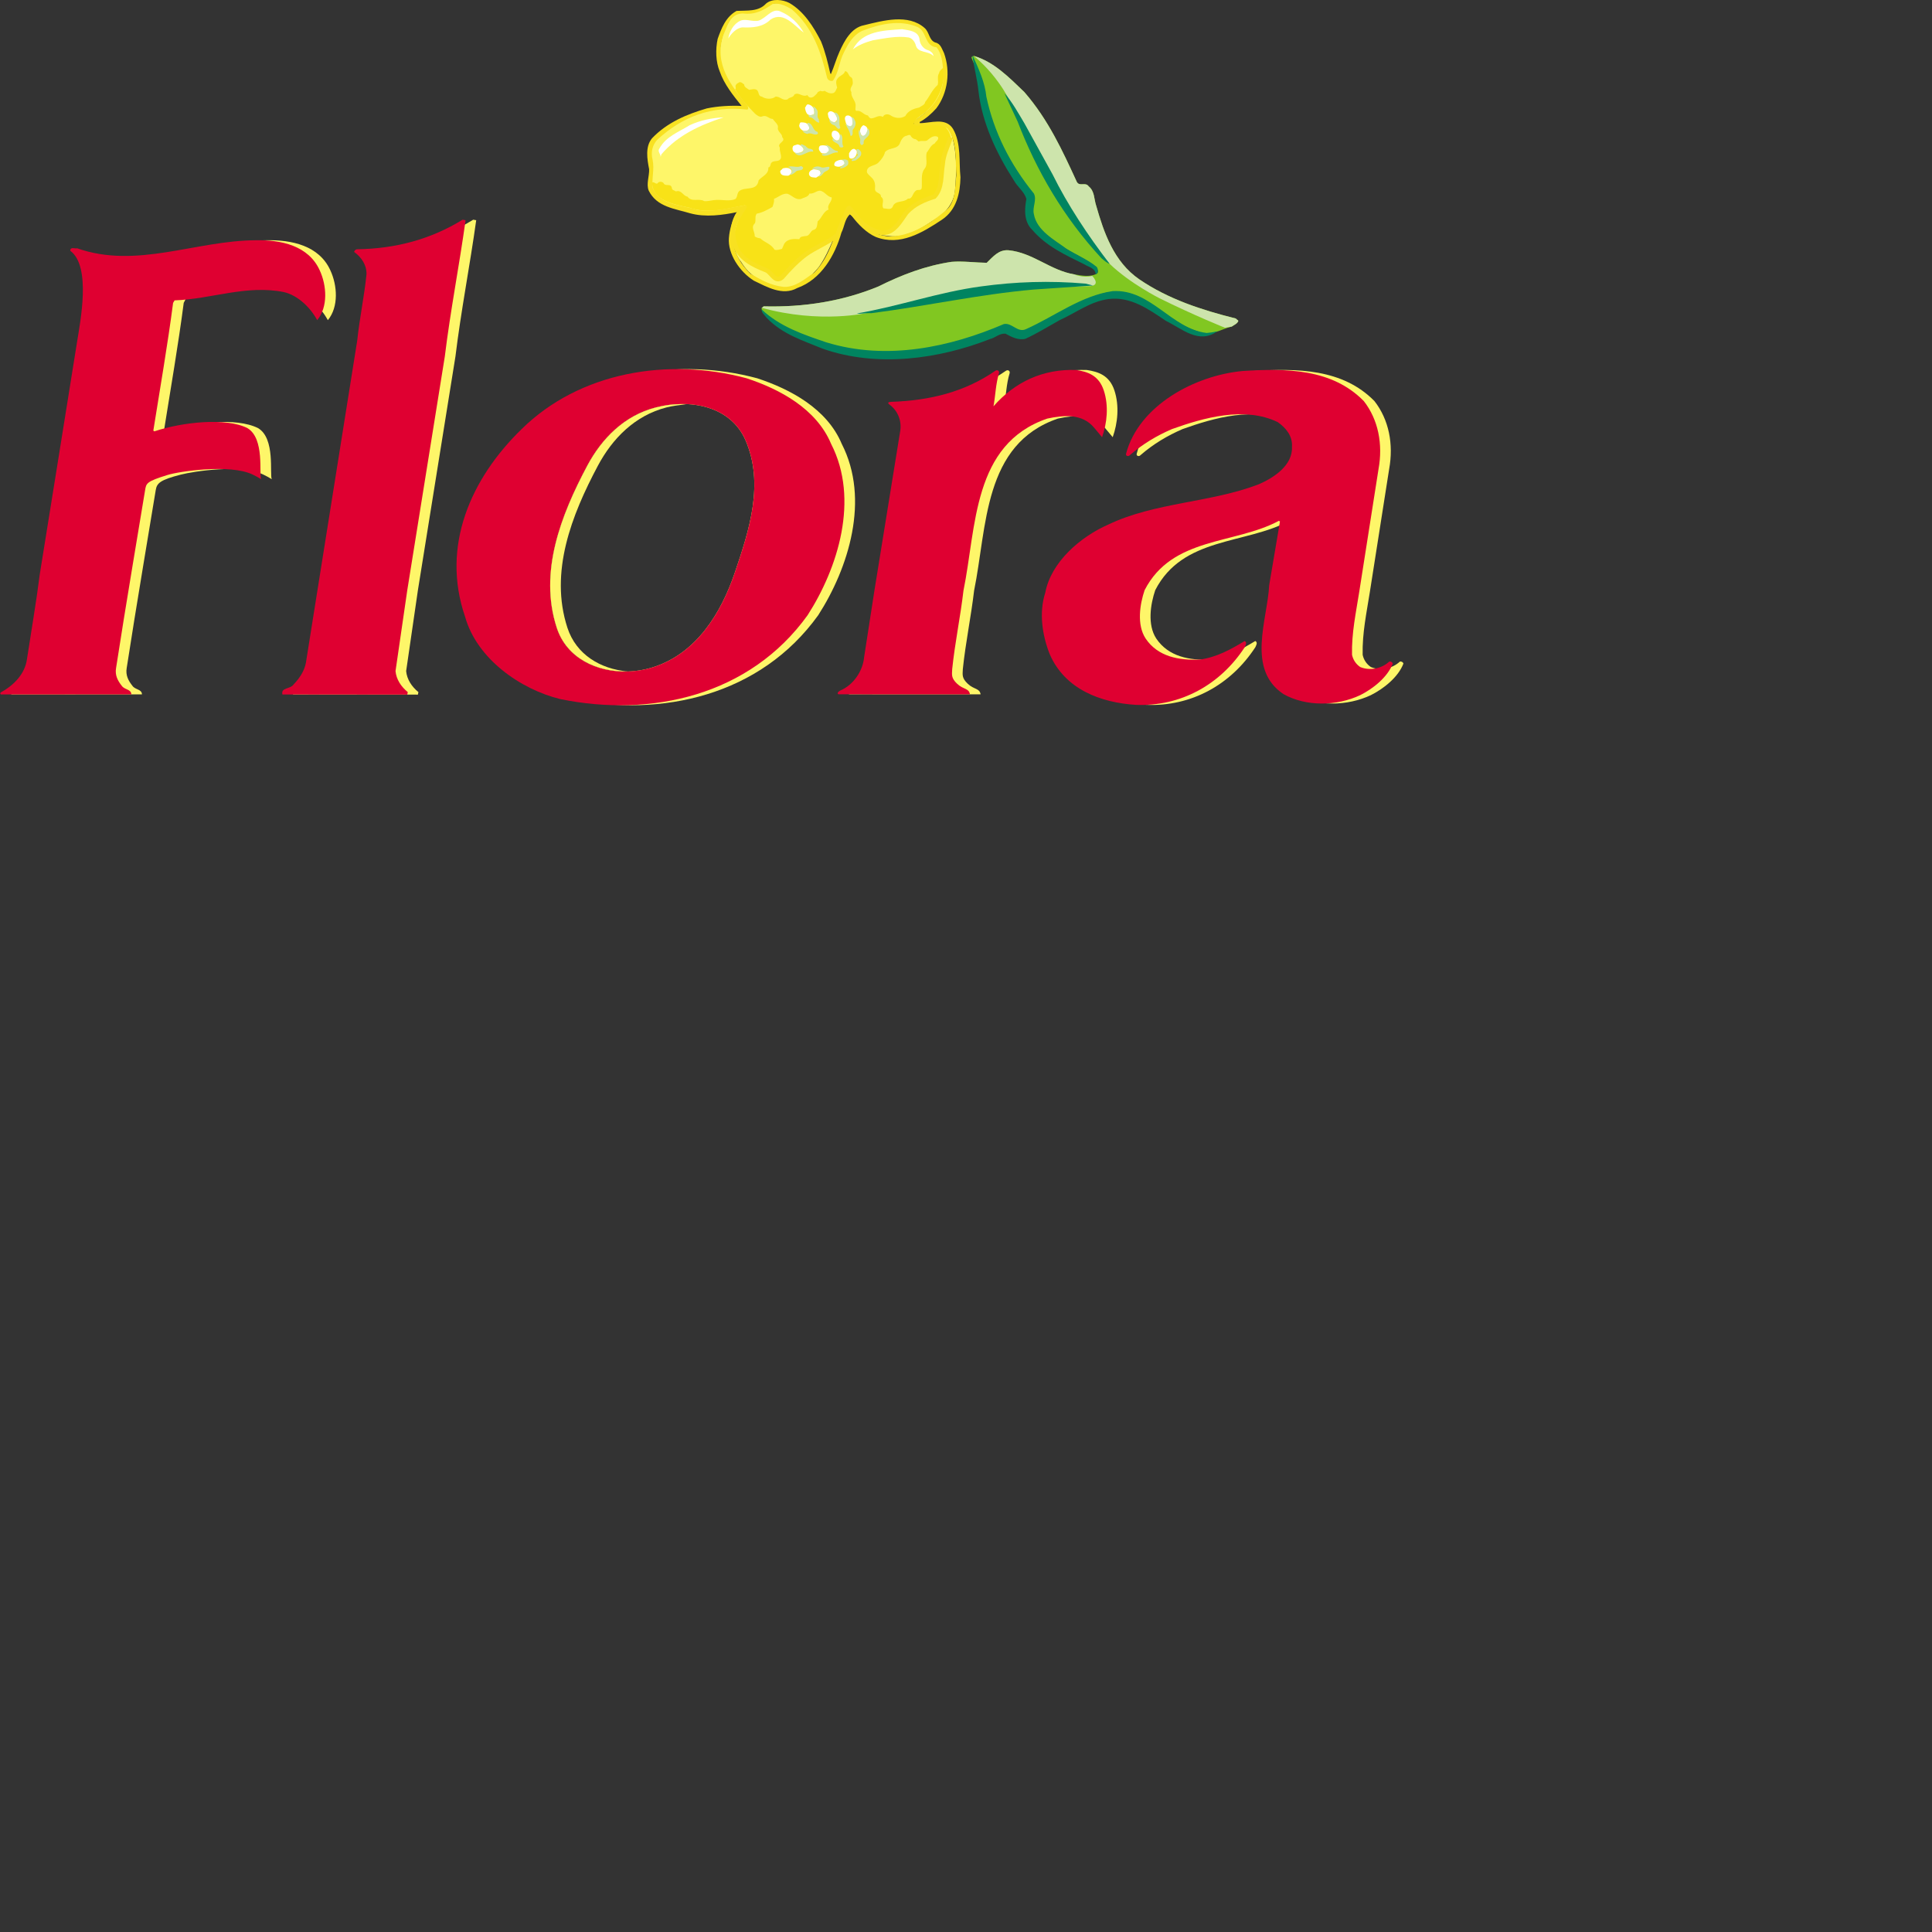 <?xml version="1.0" ?>
<svg xmlns="http://www.w3.org/2000/svg" viewBox="0 0 515 515">
	<rect x="0" y="0" width="515" height="515" fill="#333333" stroke="none"/>
	<g id="layer1" transform="translate(-485.329,-313.03)">
		<g id="g2579" clip-path="none" transform="matrix(4.421,0,0,-4.426,-1317.503,2503.053)">
			<path id="path2581" d="M 457.111,492.127 C 457.375,491.447 457.553,490.847 457.776,490.142 C 457.91,490.163 457.906,490.166 457.964,490.257 C 458.503,491.249 458.724,492.604 459.935,493.084 C 460.939,493.387 462.29,493.809 463.277,493.15 C 463.507,492.912 463.744,492.682 463.824,492.384 C 463.976,492.19 464.12,492.149 464.286,491.981 C 464.951,491.4 464.702,490.567 464.71,489.858 C 464.684,488.682 463.546,488.002 462.66,487.306 C 462.815,487.192 463.045,487.262 463.246,487.253 C 463.835,487.267 464.76,487.613 465.113,486.849 C 465.493,485.762 465.478,484.545 465.371,483.347 C 465.311,482.6 464.8,481.941 464.115,481.571 C 463.592,481.233 463.094,480.867 462.499,480.72 C 462.062,480.512 461.516,480.563 461.024,480.639 C 460.731,480.665 460.527,480.875 460.25,480.954 C 459.746,481.351 459.27,481.787 458.973,482.308 C 458.852,482.301 458.75,482.118 458.691,482 C 458.188,480.913 457.868,479.737 457.168,478.738 C 456.558,477.967 455.575,477.221 454.546,477.547 C 453.728,477.798 452.985,478.189 452.487,479.014 C 451.827,479.806 451.933,480.991 452.411,481.813 C 452.513,482.008 452.615,482.191 452.717,482.387 C 452.087,482.349 451.365,481.956 450.699,482.026 C 449.448,482.149 448.179,482.211 447.254,483.054 C 446.787,483.677 447.32,484.546 447.057,485.253 C 446.786,486.362 447.946,486.998 448.676,487.473 C 449.924,488.18 450.907,488.403 452.744,488.326 C 452.744,488.326 451.137,490.131 451.188,491.549 C 451.195,492.311 451.433,493.143 451.915,493.764 C 452.424,494.37 453.157,493.846 453.74,494.254 C 454.028,494.429 454.294,494.634 454.641,494.618 C 455.851,494.604 456.662,493.164 457.111,492.127" style="fill:#fef669;fill-rule:nonzero;stroke:none"/>
			<path id="path2583" d="M 456.247,492.848 C 455.715,493.219 455.049,494.159 454.249,493.633 C 453.788,493.172 453.171,493.133 452.557,493.16 C 452.195,493.136 451.871,492.776 451.698,492.489 C 451.769,492.901 452.005,493.372 452.441,493.566 C 452.836,493.723 453.342,493.379 453.716,493.656 C 454.099,493.867 454.415,494.347 454.885,494.099 C 455.45,493.86 455.925,493.411 456.247,492.848" style="fill:#ffffff;fill-rule:nonzero;stroke:none"/>
			<path id="path2585" d="M 463.225,492.483 C 463.239,492.201 463.401,491.927 463.676,491.807 C 463.861,491.759 464.056,491.63 464.074,491.429 C 463.769,491.777 463.104,491.579 462.995,492.119 C 462.936,492.309 462.772,492.516 462.573,492.552 C 461.869,492.664 461.126,492.496 460.412,492.381 C 459.992,492.266 459.544,492.099 459.211,491.833 C 459.796,492.957 461.053,492.968 462.181,493.051 C 462.579,492.98 463.126,492.955 463.225,492.483" style="fill:#ffffff;fill-rule:nonzero;stroke:none"/>
			<path id="path2587" d="M 456.988,488.482 C 457.113,488.276 457.116,488.048 457.052,487.81 C 456.914,487.723 456.74,487.717 456.589,487.63 C 456.544,487.526 456.692,487.532 456.717,487.504 C 456.844,487.352 456.915,487.148 456.84,486.951 C 456.774,486.673 456.459,486.807 456.268,486.735 C 456.084,486.797 455.887,486.873 455.788,487.064 C 455.74,487.187 455.759,487.306 455.792,487.439 C 455.908,487.661 456.124,487.705 456.352,487.708 C 456.409,487.786 456.397,487.826 456.32,487.883 C 456.205,488.009 456.12,488.2 456.195,488.384 C 456.281,488.514 456.318,488.739 456.531,488.73 C 456.719,488.735 456.889,488.647 456.988,488.482" style="fill:#ffffff;fill-rule:nonzero;stroke:none"/>
			<path id="path2589" d="M 458.486,487.88 C 458.557,487.984 458.671,488.126 458.805,488.133 C 459.115,488.2 459.328,487.869 459.451,487.636 C 459.46,487.529 459.416,487.451 459.479,487.354 C 459.586,487.35 459.63,487.441 459.7,487.518 C 459.863,487.578 460.048,487.516 460.177,487.417 C 460.38,487.18 460.261,486.892 460.209,486.626 C 460.163,486.495 460.013,486.434 459.916,486.359 C 459.713,486.314 459.6,486.48 459.485,486.592 C 459.37,486.704 459.473,486.927 459.357,487.012 C 459.084,486.904 458.81,487.05 458.57,487.074 C 458.68,486.828 458.798,486.489 458.614,486.256 C 458.555,486.125 458.396,486.172 458.301,486.123 C 458.142,486.17 457.972,486.245 457.87,486.37 C 457.839,486.572 457.684,486.699 457.8,486.894 C 457.845,487.013 457.958,487.128 457.976,487.234 C 457.767,487.351 457.519,487.495 457.464,487.765 C 457.445,487.927 457.44,488.127 457.526,488.244 C 457.61,488.32 457.704,488.343 457.8,488.392 C 458.134,488.391 458.295,488.089 458.486,487.88" style="fill:#ffffff;fill-rule:nonzero;stroke:none"/>
			<path id="path2591" d="M 451.419,487.741 C 450.048,487.294 448.67,486.687 447.668,485.515 L 447.621,485.356 C 447.63,485.543 447.409,485.687 447.55,485.868 C 447.944,486.599 448.745,486.871 449.378,487.271 C 450.006,487.563 450.708,487.706 451.419,487.741" style="fill:#ffffff;fill-rule:nonzero;stroke:none"/>
			<path id="path2593" d="M 456.527,485.948 C 456.534,485.801 456.593,485.624 456.454,485.51 C 456.217,485.293 455.872,485.349 455.622,485.44 L 455.367,485.719 C 455.373,485.853 455.245,485.979 455.344,486.108 C 455.484,486.236 455.634,486.296 455.809,486.328 C 456.116,486.328 456.378,486.196 456.527,485.948" style="fill:#ffffff;fill-rule:nonzero;stroke:none"/>
			<path id="path2595" d="M 457.924,486.073 C 458.039,485.948 458.098,485.784 458.038,485.627 C 457.92,485.378 457.638,485.364 457.398,485.388 C 457.228,485.462 457.016,485.512 456.931,485.703 C 456.887,485.905 456.975,486.089 457.153,486.188 C 457.411,486.27 457.733,486.282 457.924,486.073" style="fill:#ffffff;fill-rule:nonzero;stroke:none"/>
			<path id="path2597" d="M 459.716,485.779 C 459.742,485.457 459.542,485.185 459.27,485.063 C 458.887,485.188 458.929,484.624 458.58,484.586 C 458.404,484.54 458.174,484.497 458.018,484.598 C 457.888,484.671 457.856,484.846 457.861,484.966 C 457.858,485.207 458.076,485.291 458.242,485.417 C 458.393,485.491 458.64,485.346 458.727,485.502 C 458.779,485.754 458.869,485.977 459.14,486.046 C 459.368,486.075 459.619,485.997 459.716,485.779" style="fill:#ffffff;fill-rule:nonzero;stroke:none"/>
			<path id="path2599" d="M 455.607,484.799 C 455.773,484.618 455.763,484.404 455.674,484.208 C 455.491,484.002 455.157,484.017 454.944,484.04 C 454.79,484.167 454.502,484.327 454.58,484.564 C 454.671,484.814 454.847,484.846 455.064,484.93 C 455.265,484.935 455.451,484.9 455.607,484.799" style="fill:#ffffff;fill-rule:nonzero;stroke:none"/>
			<path id="path2601" d="M 457.404,484.625 C 457.476,484.435 457.481,484.234 457.393,484.064 C 457.174,483.953 456.94,483.803 456.678,483.922 C 456.532,483.955 456.472,484.119 456.397,484.216 C 456.354,484.472 456.538,484.677 456.73,484.802 C 456.972,484.832 457.225,484.794 457.404,484.625" style="fill:#ffffff;fill-rule:nonzero;stroke:none"/>
			<path id="path2603" d="M 469.551,489.264 C 470.996,487.603 471.854,485.724 472.713,483.858 C 472.88,483.548 473.237,483.87 473.432,483.584 C 473.797,483.29 473.746,482.821 473.882,482.421 C 474.347,480.798 474.949,479.037 476.48,477.987 C 478.225,476.796 480.235,476.14 482.304,475.625 C 482.365,475.544 482.393,475.568 482.454,475.486 C 482.406,475.319 482.192,475.238 482.056,475.14 C 481.392,474.979 480.658,474.467 479.984,474.856 C 477.984,475.446 476.575,477.812 474.206,477.111 C 473.14,476.761 472.167,476.196 471.146,475.712 C 470.603,475.348 470.009,475.025 469.372,474.862 C 469.056,474.826 468.818,475.035 468.586,475.113 C 468.563,475.18 468.379,475.163 468.3,475.154 C 467.256,474.724 466.2,474.334 465.11,474.037 C 462.811,473.411 460.056,473.346 457.695,474.033 C 456.358,474.535 454.88,474.823 453.85,475.912 C 453.724,476.023 453.717,476.128 453.711,476.259 L 453.834,476.358 C 456.28,476.295 458.606,476.671 460.749,477.554 C 462.148,478.254 463.592,478.807 465.163,479.039 C 465.834,479.096 466.614,478.989 467.282,478.981 C 467.669,479.353 468.005,479.781 468.593,479.737 C 470.066,479.595 471.123,478.517 472.565,478.284 C 473.019,478.208 473.551,478.102 473.944,478.343 C 474.014,478.444 473.98,478.538 473.933,478.645 C 473.27,479.243 472.46,479.535 471.765,480.016 C 471.017,480.501 470.097,481.191 469.976,482.141 C 469.979,482.442 470.231,482.743 470.077,483.053 C 468.798,484.902 467.586,486.773 467.215,488.941 C 467.087,489.76 466.681,490.515 466.381,491.291 C 466.321,491.385 466.441,491.432 466.507,491.441 C 467.707,491.09 468.615,490.165 469.551,489.264" style="fill:#81c721;fill-rule:nonzero;stroke:none"/>
			<path id="path2605" d="M 482.056,475.14 C 482.192,475.238 482.406,475.319 482.454,475.486 C 482.393,475.568 482.365,475.544 482.304,475.625 C 480.235,476.14 478.225,476.796 476.48,477.987 C 474.949,479.037 474.347,480.798 473.882,482.421 C 473.746,482.821 473.797,483.29 473.432,483.584 C 473.237,483.87 472.88,483.548 472.713,483.858 C 471.854,485.724 470.996,487.603 469.551,489.264 C 468.615,490.165 467.707,491.09 466.507,491.441 C 468.156,490.069 468.827,488.413 468.827,488.413 C 469.543,487.024 471.699,483.025 471.699,483.025 C 472.725,481.113 474.692,478.921 474.692,478.921 C 475.925,477.73 477.712,476.84 477.712,476.84 C 479.743,475.832 481.644,475.07 481.644,475.07 L 482.056,475.14" style="fill:#cde4ac;fill-rule:nonzero;stroke:none"/>
			<path id="path2607" d="M 463.561,488.034 C 463.239,487.761 463.059,487.755 462.889,487.36 L 463.016,487.29 C 463.651,487.292 463.998,487.37 464.63,487.269 C 464.859,487.169 465.07,486.81 465.111,486.549 C 464.948,486.011 464.671,485.529 464.635,484.934 C 464.519,484.264 464.62,483.509 464.133,482.983 C 463.516,482.786 462.911,482.537 462.437,482.011 C 462.094,481.531 461.704,480.794 461.043,480.807 C 460.138,480.88 459.625,481.514 459.001,482.147 C 458.847,482.191 458.483,481.239 458.279,480.637 C 457.758,480.229 456.911,479.849 456.391,479.467 C 455.87,479.085 455.371,478.56 454.964,478.083 C 454.535,477.723 454.328,478.405 453.996,478.522 C 453.255,478.809 452.376,479.219 452.124,480.084 C 452.166,480.16 452.09,480.228 452.094,480.318 C 451.99,481.261 452.472,481.742 452.77,482.405 L 452.706,482.446 C 451.637,482.267 450.535,481.895 449.344,482.302 C 448.435,482.497 447.134,482.715 447.107,483.813 C 447.214,483.887 447.286,483.729 447.416,483.75 C 447.512,483.889 447.681,483.895 447.793,483.787 C 447.9,483.537 448.235,483.809 448.3,483.483 C 448.295,483.353 448.463,483.347 448.539,483.279 C 448.88,483.396 448.969,483.004 449.24,482.967 C 449.498,482.608 449.924,482.89 450.253,482.695 C 450.486,482.674 450.748,482.767 451.008,482.77 C 451.358,482.783 451.782,482.676 452.124,482.819 C 452.272,482.943 452.216,483.178 452.363,483.302 C 452.724,483.586 453.438,483.274 453.528,483.945 C 453.732,484.196 454.151,484.31 454.115,484.726 C 454.232,484.734 454.237,484.864 454.267,484.953 C 454.393,485.221 454.773,484.986 454.876,485.293 C 454.91,485.499 454.775,485.712 454.809,485.918 C 454.599,486.198 455.224,486.278 454.95,486.547 C 454.97,486.741 454.689,486.855 454.685,487.089 C 454.758,487.294 454.505,487.459 454.382,487.645 C 454.149,487.641 454.016,487.905 453.753,487.798 C 453.595,487.727 453.431,487.863 453.318,487.958 C 452.856,488.416 452.421,488.912 452.105,489.443 C 452.208,489.439 452.098,489.598 452.152,489.674 C 452.182,489.764 452.274,489.799 452.354,489.848 C 452.472,489.895 452.559,489.788 452.66,489.72 C 452.653,489.551 452.845,489.492 452.958,489.397 C 453.102,489.418 453.299,489.488 453.437,489.379 C 453.562,489.257 453.501,489.001 453.721,488.992 C 453.961,488.827 454.323,488.814 454.55,488.987 C 454.823,489.015 454.98,488.711 455.283,488.829 C 455.392,488.98 455.61,488.907 455.682,489.112 C 455.949,489.296 456.168,488.925 456.472,489.082 C 456.496,489.029 456.546,488.975 456.596,488.947 C 456.801,488.875 456.938,489.077 457.059,489.189 C 457.076,489.292 457.18,489.288 457.246,489.337 C 457.336,489.308 457.413,489.292 457.506,489.34 C 457.658,489.244 457.835,489.146 458.032,489.204 C 458.177,489.263 458.196,489.418 458.265,489.532 C 458.219,489.689 458.15,489.925 458.286,490.075 C 458.423,490.278 458.669,490.281 458.743,490.525 C 458.95,490.504 458.927,490.245 459.092,490.161 C 459.219,490.092 459.188,489.937 459.209,489.82 C 459.215,489.625 458.963,489.479 459.123,489.266 C 459.084,488.93 459.414,488.736 459.376,488.414 C 459.385,488.31 459.328,488.195 459.417,488.127 C 459.717,488.193 459.835,487.891 460.119,487.854 C 460.168,487.774 460.204,487.708 460.294,487.679 C 460.553,487.669 460.744,487.921 461.023,487.768 C 461.095,487.946 461.315,487.951 461.455,487.881 C 461.72,487.689 462.081,487.637 462.373,487.82 C 462.541,488.15 462.896,488.267 463.209,488.332 C 463.343,488.431 463.552,488.488 463.572,488.668 C 463.844,488.995 463.976,489.392 464.324,489.69 C 464.397,489.92 464.266,490.21 464.416,490.412 C 464.408,490.529 464.62,490.695 464.7,490.757 C 464.791,489.742 464.35,488.678 463.561,488.034 z M 456.515,488.523 C 456.399,488.527 456.393,488.385 456.326,488.323 C 456.347,488.179 456.38,488.022 456.48,487.928 C 456.593,487.846 456.737,487.866 456.856,487.926 C 456.924,488.015 456.863,488.121 456.867,488.224 C 456.808,488.382 456.683,488.49 456.515,488.523 z M 457.742,488.048 C 457.661,487.961 457.735,487.867 457.731,487.776 C 457.791,487.645 457.874,487.447 458.069,487.453 C 458.159,487.436 458.214,487.525 458.255,487.588 C 458.3,487.729 458.188,487.85 458.128,487.982 C 458.028,488.076 457.85,488.174 457.742,488.048 z M 458.822,487.839 C 458.756,487.802 458.714,487.713 458.736,487.621 C 458.77,487.478 458.79,487.321 458.916,487.226 C 459.017,487.157 459.12,487.153 459.177,487.281 C 459.233,487.395 459.199,487.526 459.191,487.656 C 459.119,487.788 458.98,487.897 458.822,487.839 z M 456.072,487.438 C 456.007,487.414 455.99,487.311 455.974,487.234 C 455.995,487.104 456.081,486.997 456.209,486.94 C 456.337,486.896 456.48,486.917 456.575,487.03 C 456.579,487.12 456.595,487.211 456.52,487.291 C 456.409,487.425 456.254,487.444 456.072,487.438 z M 459.838,487.268 C 459.704,487.17 459.648,487.055 459.642,486.9 C 459.664,486.795 459.686,486.691 459.775,486.636 C 459.85,486.568 459.942,486.616 460.01,486.679 C 460.066,486.793 460.122,486.921 460.089,487.064 C 460.067,487.169 459.941,487.252 459.838,487.268 z M 457.969,486.873 C 457.927,486.784 457.923,486.693 457.958,486.588 C 458.032,486.482 458.129,486.31 458.299,486.355 C 458.417,486.376 458.435,486.518 458.427,486.648 C 458.409,486.843 458.131,487.048 457.969,486.873 z M 462.679,486.668 C 462.615,486.696 462.524,486.673 462.471,486.637 C 462.263,486.619 462.138,486.403 462.067,486.237 C 461.946,485.788 461.408,485.951 461.15,485.65 C 461.089,485.406 460.938,485.204 460.75,485.017 C 460.534,484.792 460.07,484.862 460.055,484.473 C 460.063,484.343 460.215,484.247 460.315,484.139 C 460.553,483.936 460.569,483.676 460.546,483.418 C 460.549,483.158 460.915,483.222 460.905,482.963 C 461.182,482.758 460.887,482.484 461.059,482.258 C 461.254,482.263 461.47,482.138 461.607,482.34 C 461.74,482.776 462.264,482.575 462.534,482.849 C 462.843,482.799 462.781,483.229 463.072,483.36 C 463.163,483.383 463.329,483.325 463.361,483.479 C 463.401,483.84 463.29,484.324 463.522,484.626 C 463.765,484.902 463.572,485.273 463.663,485.619 C 463.826,485.807 463.9,486.064 464.151,486.171 C 464.195,486.299 464.431,486.38 464.334,486.566 C 464.08,486.692 463.865,486.493 463.678,486.344 C 463.533,486.285 463.328,486.358 463.183,486.285 L 463.007,486.422 C 462.877,486.427 462.738,486.523 462.679,486.668 z M 457.276,486.044 C 457.172,486.022 457.141,485.881 457.175,485.776 C 457.237,485.683 457.296,485.551 457.44,485.571 C 457.581,485.54 457.713,485.587 457.781,485.688 C 457.824,485.777 457.788,485.869 457.739,485.936 C 457.627,486.057 457.433,486.077 457.276,486.044 z M 455.866,486.111 C 455.774,486.062 455.605,486.069 455.588,485.953 C 455.56,485.889 455.568,485.759 455.63,485.692 C 455.741,485.545 455.911,485.591 456.055,485.624 C 456.134,485.66 456.279,485.719 456.232,485.85 C 456.173,485.995 456.021,486.092 455.866,486.111 z M 459.239,485.84 C 459.108,485.806 459.052,485.691 458.982,485.577 C 458.992,485.486 458.946,485.293 459.074,485.263 C 459.164,485.233 459.269,485.281 459.337,485.356 C 459.419,485.457 459.475,485.584 459.442,485.728 C 459.392,485.769 459.343,485.862 459.239,485.84 z M 458.159,485.064 C 458.105,485.001 458.049,484.887 458.124,484.819 C 458.239,484.763 458.367,484.745 458.486,484.792 C 458.552,484.816 458.762,484.899 458.715,485.03 L 458.728,485.029 C 458.648,485.292 458.306,485.162 458.159,485.064 z M 454.982,484.667 C 454.952,484.577 454.783,484.558 454.842,484.413 C 454.899,484.203 455.146,484.233 455.315,484.226 C 455.42,484.274 455.527,484.361 455.52,484.504 C 455.451,484.74 455.152,484.712 454.982,484.667 z M 456.859,484.621 C 456.728,484.587 456.517,484.479 456.574,484.282 C 456.645,484.098 456.853,484.129 456.995,484.11 C 457.102,484.197 457.337,484.24 457.254,484.438 C 457.223,484.633 457,484.577 456.859,484.621 z M 457.212,483.325 C 456.991,483.307 456.841,483.118 456.596,483.154 C 456.523,482.936 456.263,482.92 456.078,482.823 C 455.738,482.759 455.555,483.038 455.273,483.139 C 454.964,483.177 454.734,482.939 454.458,482.833 C 454.477,482.651 454.419,482.498 454.362,482.344 C 454.057,482.175 453.765,482.004 453.413,481.94 C 453.29,481.776 453.373,481.578 453.314,481.373 C 453.032,481.125 453.307,480.855 453.296,480.57 C 453.384,480.502 453.512,480.471 453.628,480.454 C 453.878,480.211 454.29,480.118 454.484,479.773 C 454.624,479.716 454.796,479.787 454.939,479.821 L 455.067,480.114 C 455.261,480.444 455.675,480.428 455.986,480.403 C 456.032,480.596 456.238,480.562 456.382,480.595 C 456.628,480.599 456.654,480.948 456.862,480.966 C 457.073,481.036 457.056,481.283 457.089,481.476 C 457.343,481.673 457.423,482.072 457.752,482.189 C 457.62,482.479 457.963,482.635 457.935,482.921 C 457.651,482.958 457.509,483.3 457.212,483.325" style="fill:#f8e217;fill-rule:nonzero;stroke:none"/>
			<path id="path2609" d="M 466.451,491.433 C 466.812,490.626 467.175,489.846 467.261,488.983 C 467.716,486.862 468.684,484.923 470.124,483.156 C 470.325,482.765 470.02,482.328 470.125,481.914 C 470.301,480.91 471.382,480.359 472.096,479.824 C 472.681,479.458 473.339,479.197 473.893,478.751 C 473.999,478.664 473.978,478.501 473.973,478.392 C 473.917,478.354 473.927,478.272 473.847,478.316 C 473.834,478.658 473.414,478.73 473.162,478.891 C 472.053,479.443 470.888,479.957 470.03,480.963 C 469.531,481.434 469.549,482.171 469.672,482.82 C 469.568,483.248 469.144,483.539 468.928,483.93 C 467.853,485.6 467.003,487.411 466.784,489.331 C 466.706,490.057 466.517,490.748 466.424,491.434 L 466.451,491.433" style="fill:#008460;fill-rule:nonzero;stroke:none"/>
			<path id="path2611" d="M 457.287,492.326 C 457.546,491.698 457.698,491.049 457.85,490.387 L 457.887,490.346 C 458.078,490.782 458.206,491.261 458.411,491.71 C 458.689,492.325 459.108,493.143 459.887,493.29 C 461.014,493.563 462.554,494.001 463.546,493.115 C 463.835,492.853 463.8,492.383 464.186,492.247 C 464.51,492.179 464.574,491.862 464.706,491.619 C 465.112,490.5 464.932,489.199 464.247,488.288 C 463.956,487.961 463.587,487.638 463.238,487.459 L 463.248,487.393 C 463.903,487.388 464.798,487.764 465.249,487.049 C 465.757,486.173 465.599,485.054 465.699,484.132 C 465.68,483.19 465.474,482.165 464.568,481.567 C 463.405,480.797 462.056,479.97 460.59,480.538 C 460.026,480.788 459.513,481.31 459.144,481.812 L 459.03,481.896 C 458.716,481.61 458.707,481.152 458.52,480.794 C 458.141,479.45 457.312,477.983 455.859,477.462 C 454.971,476.968 454.016,477.537 453.247,477.901 C 452.382,478.44 451.662,479.522 451.738,480.473 C 451.778,481.035 451.955,481.578 452.239,482.036 C 451.366,481.855 450.337,481.707 449.406,481.961 C 448.49,482.241 447.394,482.332 446.904,483.325 C 446.74,483.725 446.946,484.2 446.927,484.62 C 446.811,485.215 446.677,485.981 447.107,486.485 C 448.017,487.437 449.206,487.93 450.401,488.279 C 451.076,488.418 451.812,488.461 452.504,488.428 C 451.997,489.055 451.453,489.736 451.188,490.495 C 450.941,491.083 450.924,491.83 451.059,492.466 C 451.286,493.097 451.542,493.792 452.201,494.153 C 452.831,494.189 453.521,494.091 453.977,494.593 C 454.359,494.915 454.984,494.833 455.38,494.631 C 456.272,494.117 456.844,493.186 457.287,492.326 z M 454.368,494.565 C 453.818,494.177 453.291,493.9 452.564,494.001 C 451.778,493.958 451.664,493.255 451.398,492.693 C 450.823,490.957 451.858,489.645 452.865,488.448 C 452.875,488.381 452.961,488.243 452.84,488.209 C 450.669,488.451 448.918,487.775 447.416,486.39 C 447.122,486.07 447.021,485.634 447.134,485.201 C 447.264,484.594 447.066,484.069 447.145,483.477 C 447.64,482.425 448.839,482.488 449.781,482.176 C 450.783,481.995 451.768,482.309 452.732,482.45 C 452.77,482.408 452.848,482.378 452.818,482.299 C 452.432,481.729 452.086,481.244 452,480.553 C 451.935,479.741 452.443,478.883 453.041,478.32 C 453.661,477.957 454.283,477.607 455.037,477.531 C 455.766,477.496 456.309,478.018 456.886,478.391 C 457.752,479.285 458.034,480.447 458.471,481.536 C 458.671,481.833 458.749,482.475 459.044,482.418 C 459.362,482.122 459.754,481.523 460.032,481.202 C 460.45,480.768 460.798,480.636 461.406,480.567 C 462.629,480.562 463.79,481.282 464.717,482.053 C 465.432,482.554 465.356,483.466 465.446,484.25 C 465.395,485.134 465.503,486.322 464.902,487.085 C 464.265,487.396 463.895,487.222 463.246,487.253 C 463.126,487.245 463.004,487.211 462.916,487.309 C 462.868,487.418 462.913,487.536 463.009,487.598 C 464.067,488.309 464.777,489.185 464.657,490.566 C 464.614,491.063 464.572,491.572 464.258,491.961 C 463.53,492.023 463.679,492.911 463.12,493.178 C 462.026,493.658 460.775,493.343 459.772,492.95 C 459.201,492.683 458.914,492.145 458.664,491.636 C 458.386,491.115 458.363,490.425 458.008,489.948 C 457.886,489.9 457.716,489.962 457.657,490.125 C 457.303,491.624 456.817,493.144 455.527,494.247 C 455.204,494.436 454.772,494.666 454.368,494.565" style="fill:#f8e121;fill-rule:nonzero;stroke:none"/>
			<path id="path2613" d="M 457.059,488.177 C 457.148,488.009 457.002,487.783 457.159,487.626 C 457.142,487.559 457.194,487.502 457.177,487.421 C 456.959,487.43 456.836,487.749 456.604,487.746 C 456.565,487.788 456.525,487.817 456.542,487.885 C 456.636,487.853 456.787,487.861 456.886,487.952 C 456.892,488.102 456.886,488.266 456.81,488.405 C 456.918,488.374 456.995,488.261 457.059,488.177" style="fill:#cde4ac;fill-rule:nonzero;stroke:none"/>
			<path id="path2615" d="M 458.392,487.751 C 458.425,487.559 458.359,487.289 458.461,487.12 C 458.434,487.122 458.431,487.067 458.389,487.042 C 458.239,487.048 458.206,487.227 458.072,487.273 C 457.909,487.308 457.806,487.449 457.785,487.6 C 457.89,487.5 458.011,487.454 458.134,487.448 C 458.285,487.469 458.265,487.647 458.242,487.744 C 458.22,487.868 458.113,487.927 458.09,488.023 C 458.269,488.057 458.343,487.876 458.392,487.751" style="fill:#cde4ac;fill-rule:nonzero;stroke:none"/>
			<path id="path2617" d="M 459.363,487.478 C 459.41,487.298 459.321,487.125 459.206,486.993 C 459.175,486.899 459.247,486.677 459.122,486.628 L 459.068,486.63 C 459.038,486.905 458.87,487.117 458.757,487.353 C 458.865,487.308 458.968,487.181 459.093,487.216 C 459.248,487.332 459.186,487.472 459.165,487.636 L 459.143,487.76 C 459.279,487.741 459.313,487.589 459.363,487.478" style="fill:#cde4ac;fill-rule:nonzero;stroke:none"/>
			<path id="path2619" d="M 457.085,486.865 C 457.084,486.824 457.136,486.781 457.094,486.742 C 456.87,486.615 456.69,486.868 456.466,486.742 C 456.358,486.773 456.237,486.82 456.173,486.918 C 456.255,486.914 456.5,486.89 456.574,487.037 C 456.622,487.199 456.434,487.275 456.481,487.41 C 456.835,487.395 456.748,486.948 457.085,486.865" style="fill:#cde4ac;fill-rule:nonzero;stroke:none"/>
			<path id="path2621" d="M 460.19,486.705 C 460.099,486.504 459.81,486.435 459.867,486.173 C 459.837,486.12 459.765,486.028 459.7,486.099 C 459.608,486.171 459.669,486.332 459.659,486.414 C 459.612,486.594 459.511,486.789 459.587,486.977 C 459.629,486.989 459.64,486.934 459.625,486.893 C 459.703,486.808 459.656,486.674 459.777,486.628 C 460.023,486.631 460.048,486.902 460.138,487.076 C 460.202,486.978 460.236,486.826 460.19,486.705" style="fill:#cde4ac;fill-rule:nonzero;stroke:none"/>
			<path id="path2623" d="M 458.644,485.98 C 458.573,485.901 458.45,485.906 458.399,485.99 C 458.355,486.238 457.971,486.186 457.969,486.473 C 458.118,486.453 458.232,486.229 458.361,486.388 C 458.474,486.465 458.413,486.631 458.472,486.738 C 458.682,486.538 458.491,486.218 458.644,485.98" style="fill:#cde4ac;fill-rule:nonzero;stroke:none"/>
			<path id="path2625" d="M 458.291,485.708 C 458.318,485.694 458.303,485.653 458.302,485.626 C 457.948,485.668 457.715,485.323 457.353,485.462 C 457.331,485.599 457.463,485.484 457.521,485.564 C 457.63,485.573 457.676,485.666 457.746,485.718 C 457.807,485.866 457.635,485.996 457.571,486.094 C 457.869,486.04 457.992,485.735 458.291,485.708" style="fill:#cde4ac;fill-rule:nonzero;stroke:none"/>
			<path id="path2627" d="M 456.66,485.846 C 456.727,485.816 456.808,485.813 456.818,485.717 L 456.816,485.676 C 456.41,485.748 456.101,485.229 455.734,485.572 L 455.735,485.599 C 455.872,485.607 456.047,485.572 456.174,485.662 C 456.232,485.728 456.263,485.822 456.225,485.892 L 456.055,486.063 C 456.115,486.197 456.245,486.041 456.353,486.023 C 456.418,485.939 456.523,485.838 456.66,485.846" style="fill:#cde4ac;fill-rule:nonzero;stroke:none"/>
			<path id="path2629" d="M 459.708,485.648 C 459.766,485.4 459.542,485.273 459.373,485.144 C 459.291,485.147 459.206,485.082 459.14,485.126 C 459.133,485.29 459.418,485.237 459.412,485.415 C 459.411,485.401 459.522,485.437 459.51,485.493 L 459.458,485.549 C 459.503,485.629 459.478,485.685 459.414,485.797 C 459.541,485.887 459.645,485.76 459.708,485.648" style="fill:#cde4ac;fill-rule:nonzero;stroke:none"/>
			<path id="path2631" d="M 458.922,485.135 C 458.931,485.026 458.968,484.943 458.883,484.851 C 458.755,484.733 458.602,484.672 458.438,484.665 C 458.443,484.788 458.62,484.78 458.666,484.901 L 458.653,484.915 C 458.764,484.951 458.659,485.051 458.648,485.12 L 458.528,485.18 C 458.68,485.228 458.803,485.223 458.922,485.135" style="fill:#cde4ac;fill-rule:nonzero;stroke:none"/>
			<path id="path2633" d="M 457.787,484.761 C 457.859,484.54 457.545,484.526 457.444,484.393 C 457.372,484.301 457.284,484.168 457.148,484.174 C 457.193,484.281 457.362,484.397 457.23,484.512 C 457.057,484.601 456.937,484.661 456.744,484.628 C 456.873,484.773 457.052,484.82 457.255,484.756 C 457.427,484.653 457.597,484.783 457.787,484.761" style="fill:#cde4ac;fill-rule:nonzero;stroke:none"/>
			<path id="path2635" d="M 456.216,484.719 C 456.193,484.501 455.937,484.581 455.811,484.504 C 455.697,484.4 455.584,484.296 455.433,484.275 C 455.464,484.369 455.59,484.445 455.526,484.557 C 455.503,484.654 455.397,484.727 455.303,484.758 C 455.539,484.857 455.832,484.681 456.083,484.806 C 456.138,484.804 456.162,484.748 456.216,484.719" style="fill:#cde4ac;fill-rule:nonzero;stroke:none"/>
			<path id="path2637" d="M 480.546,474.755 C 480.765,474.773 480.971,474.805 481.178,474.851 C 480.065,474.052 479.043,475.024 478.08,475.488 C 477.045,476.187 475.946,476.971 474.615,476.796 C 473.53,476.651 472.655,475.965 471.681,475.529 C 470.996,475.149 470.323,474.727 469.613,474.403 C 469.172,474.299 468.772,474.521 468.412,474.713 C 468.045,474.743 467.787,474.453 467.47,474.385 C 464.43,473.191 460.682,472.655 457.401,473.805 C 456.221,474.292 454.995,474.659 454.04,475.641 C 453.838,475.879 453.727,475.968 453.708,476.174 C 454.824,475.13 456.223,474.661 457.608,474.192 C 461.259,473.067 465.102,473.913 468.314,475.291 C 468.823,475.392 469.149,474.723 469.68,475 C 471.405,475.773 472.972,477.002 474.881,477.276 C 477.179,477.409 478.414,475.01 480.546,474.755" style="fill:#008460;fill-rule:nonzero;stroke:none"/>
			<path id="path2639" d="M 469.553,487.384 L 471.251,484.309 C 472.168,482.455 473.373,480.643 474.692,478.921 C 474.516,478.97 474.346,479.141 474.201,479.256 C 471.905,481.729 470.278,484.541 469.148,487.483 L 468.348,489.196 C 468.83,488.656 469.184,488 469.553,487.384" style="fill:#008460;fill-rule:nonzero;stroke:none"/>
			<path id="path2641" stroke-miterlimit="4" d="M 465.104,486.531 C 464.941,485.993 464.664,485.511 464.628,484.916 C 464.512,484.247 464.613,483.491 464.126,482.965 C 463.509,482.768 462.903,482.519 462.43,481.993 C 462.087,481.514 461.696,480.777 461.036,480.789 C 460.131,480.862 459.625,481.514 459.001,482.147 M 458.224,480.604 C 457.703,480.197 456.887,479.868 456.367,479.486 C 455.887,479.134 455.374,478.61 454.94,478.102 C 454.512,477.742 454.304,478.424 453.972,478.54 C 453.231,478.828 452.352,479.237 452.1,480.102 C 451.708,481.413 452.479,482.161 452.479,482.161" style="fill:none;stroke:#f8e121;stroke-width:0.27;stroke-linecap:butt;stroke-linejoin:miter;stroke-miterlimit:4"/>
			<path id="path2643" d="M 453.681,476.28 C 457.256,475.286 460.122,475.973 460.122,475.973 C 461.597,476.177 465.983,477.13 465.983,477.13 C 468.481,477.506 473.553,477.578 473.553,477.578 C 474.177,477.657 473.642,478.192 473.642,478.192 C 473.071,478.053 472.565,478.284 472.565,478.284 C 471.123,478.517 470.066,479.595 468.593,479.737 C 468.005,479.781 467.669,479.353 467.282,478.981 C 466.614,478.989 465.834,479.096 465.163,479.039 C 463.592,478.807 462.148,478.254 460.749,477.554 C 458.606,476.671 456.28,476.295 453.834,476.358 L 453.711,476.259" style="fill:#cde4ac;fill-rule:nonzero;stroke:none"/>
			<path id="path2645" d="M 473.694,477.613 L 470.108,477.37 C 466.78,477.076 463.61,476.365 460.317,475.946 C 460.045,475.971 459.714,475.89 459.443,475.929 C 461.972,476.353 464.384,477.219 466.95,477.56 C 468.996,477.841 471.073,477.916 473.249,477.727 L 473.694,477.613" style="fill:#008460;fill-rule:nonzero;stroke:none"/>
			<path id="path2647" d="M 436.501,481.546 C 436.124,478.831 435.581,476.07 435.249,473.34 L 432.986,459.265 L 432.277,454.392 C 432.323,453.895 432.609,453.457 433.017,453.125 L 432.986,452.974 L 425.459,452.982 C 425.353,453.42 425.941,453.291 426.138,453.593 C 426.5,453.97 426.786,454.408 426.877,454.905 L 429.969,474.305 C 430.105,475.618 430.392,476.945 430.527,478.288 C 430.542,478.846 430.226,479.314 429.788,479.63 C 429.773,479.706 429.879,479.781 429.939,479.796 C 432.307,479.826 434.435,480.415 436.32,481.576 L 436.501,481.546" style="fill:#fef669;fill-rule:nonzero;stroke:none"/>
			<path id="path2649" d="M 427.706,478.529 C 428.129,477.624 428.219,476.327 427.556,475.527 C 427.148,476.281 426.394,477.021 425.549,477.217 C 423.317,477.868 422.55,477.73 419.12,477.058 L 418.866,476.568 C 418.535,474.019 418.082,471.439 417.675,468.875 L 417.735,468.829 C 419.409,469.387 422.053,469.678 423.347,469.025 C 424.403,468.407 424.033,466.227 424.176,465.948 C 423.995,466.057 423.863,466.133 423.648,466.235 C 422.301,466.873 419.433,466.414 418.711,466.229 C 417.421,465.9 417.245,465.706 417.177,465.284 C 417,464.19 415.94,457.922 415.427,454.573 C 415.352,454.136 415.533,453.804 415.774,453.502 C 415.94,453.261 416.347,453.304 416.347,452.987 L 408.488,452.986 C 408.427,453.017 408.457,453.049 408.457,453.094 C 409.257,453.532 409.936,454.211 410.057,455.117 C 410.313,456.806 410.615,458.526 410.826,460.215 C 410.826,460.215 412.864,472.857 413.074,474.2 C 413.266,475.429 413.882,478.528 412.603,479.467 C 412.603,479.738 412.92,479.573 413.011,479.618 C 416.616,478.351 420.209,480.324 423.86,480.339 C 425.368,480.37 427.028,480.023 427.706,478.529" style="fill:#fef669;fill-rule:nonzero;stroke:none"/>
			<path id="path2651" d="M 490.658,470.655 C 491.533,469.538 491.82,468.06 491.548,466.566 L 490.386,459.175 C 490.19,457.922 489.919,456.685 489.949,455.373 C 490.009,455.086 490.175,454.815 490.447,454.634 C 491.035,454.392 491.744,454.543 492.197,454.966 C 492.287,454.981 492.378,454.936 492.408,454.845 C 492.091,454.015 491.201,453.321 490.447,452.944 C 489.044,452.281 487.188,452.235 485.815,453.005 C 483.568,454.513 484.85,457.47 484.956,459.567 L 485.604,463.398 L 485.544,463.444 C 482.874,462.011 479.102,462.493 477.443,459.265 C 477.156,458.42 476.96,457.183 477.503,456.354 C 478.243,455.252 479.525,455.026 480.777,455.086 C 481.773,455.222 482.632,455.69 483.477,456.203 C 483.643,456.112 483.522,455.931 483.477,455.826 C 481.999,453.563 479.615,452.25 476.915,452.356 C 474.788,452.492 472.646,453.291 471.726,455.403 C 471.273,456.535 471.062,457.907 471.454,459.114 C 471.801,460.955 473.566,462.478 475.256,463.217 C 478.062,464.56 481.441,464.53 484.337,465.646 C 485.197,466.023 486.389,466.762 486.328,467.909 C 486.374,468.543 485.966,469.04 485.469,469.387 C 483.462,470.353 480.988,469.644 479.087,468.965 C 478.182,468.573 477.338,468.075 476.553,467.396 C 476.483,467.302 476.285,467.33 476.327,467.487 C 477.089,470.363 480.43,472.193 483.357,472.465 C 486.027,472.631 488.742,472.601 490.658,470.655" style="fill:#fef669;fill-rule:nonzero;stroke:none"/>
			<path id="path2653" d="M 474.984,471.288 C 475.286,470.366 475.18,469.323 474.879,468.478 C 474.748,468.631 474.616,468.792 474.396,469.055 C 473.681,469.911 472.57,469.81 471.575,469.599 C 467.064,468.06 467.306,463.067 466.521,459.235 C 466.34,457.681 466.008,456.112 465.842,454.513 C 465.827,454.166 465.771,453.974 466.144,453.623 C 466.517,453.272 466.853,453.369 466.913,452.991 L 458.988,452.993 C 458.871,453.056 458.975,453.15 459.084,453.216 C 459.884,453.548 460.457,454.392 460.532,455.237 L 461.151,459.235 L 462.705,468.829 C 462.81,469.433 462.584,470.066 462.041,470.458 C 461.935,470.545 461.973,470.602 462.192,470.609 C 464.5,470.685 466.612,471.213 468.422,472.465 C 468.545,472.563 468.705,472.487 468.663,472.329 C 468.467,471.695 468.452,471.002 468.331,470.338 C 469.629,471.816 471.333,472.601 473.325,472.525 C 474.004,472.42 474.682,472.21 474.984,471.288" style="fill:#fef669;fill-rule:nonzero;stroke:none"/>
			<path id="path2655" d="M 458.541,468.075 C 460.261,464.726 458.948,460.593 457.123,457.757 C 453.638,452.914 447.695,451.587 442.219,452.703 C 439.805,453.291 437.18,455.132 436.471,457.666 C 435.008,461.92 436.818,465.993 439.88,468.965 C 443.395,472.42 448.705,473.294 453.442,472.027 C 455.418,471.379 457.651,470.202 458.541,468.075 z M 447.337,470.272 C 445.419,469.782 444.063,468.386 443.192,466.752 C 441.613,463.786 440.265,460.353 441.357,457.004 C 442.136,454.616 444.961,453.923 447.172,454.627 C 449.775,455.456 451.264,457.872 452.097,460.33 C 452.959,462.87 453.877,465.661 452.741,468.288 C 451.854,470.339 449.435,470.809 447.337,470.272" style="fill:#fef669;fill-rule:nonzero;stroke:none"/>
			<path id="path2657" d="M 435.86,481.546 C 435.483,478.831 434.94,476.07 434.608,473.34 L 432.345,459.265 L 431.636,454.392 C 431.681,453.895 431.968,453.457 432.375,453.125 L 432.345,452.974 L 424.817,452.982 C 424.712,453.42 425.3,453.291 425.496,453.593 C 425.858,453.97 426.145,454.408 426.235,454.905 L 429.328,474.305 C 429.464,475.618 429.75,476.945 429.886,478.288 C 429.901,478.846 429.584,479.314 429.147,479.63 C 429.132,479.706 429.237,479.781 429.298,479.796 C 431.666,479.826 433.793,480.415 435.679,481.576 L 435.86,481.546" style="fill:#df0031;fill-rule:nonzero;stroke:none"/>
			<path id="path2659" d="M 427.065,478.529 C 427.487,477.624 427.578,476.327 426.914,475.527 C 426.507,476.281 425.753,477.021 424.908,477.217 C 422.62,477.671 420.551,476.794 418.316,476.719 L 418.225,476.568 C 417.893,474.019 417.441,471.439 417.033,468.875 L 417.094,468.829 C 418.768,469.387 421.412,469.678 422.705,469.025 C 423.761,468.407 423.392,466.227 423.535,465.948 C 423.354,466.057 423.222,466.133 423.007,466.235 C 421.659,466.873 418.605,466.424 417.893,466.204 C 416.622,465.812 416.604,465.706 416.536,465.284 C 416.358,464.19 415.298,457.922 414.786,454.573 C 414.71,454.136 414.891,453.804 415.133,453.502 C 415.298,453.261 415.706,453.304 415.706,452.987 L 407.846,452.986 C 407.786,453.017 407.816,453.049 407.816,453.094 C 408.616,453.532 409.294,454.211 409.415,455.117 C 409.672,456.806 409.973,458.526 410.185,460.215 C 410.185,460.215 412.222,472.857 412.432,474.2 C 412.625,475.429 413.303,478.767 412.025,479.706 C 412.025,479.977 412.342,479.811 412.432,479.857 C 416.038,478.589 419.568,480.324 423.218,480.339 C 424.727,480.37 426.386,480.023 427.065,478.529" style="fill:#df0031;fill-rule:nonzero;stroke:none"/>
			<path id="path2661" d="M 490.017,470.655 C 490.892,469.538 491.178,468.06 490.907,466.566 L 489.745,459.175 C 489.549,457.922 489.277,456.685 489.308,455.373 C 489.368,455.086 489.534,454.815 489.805,454.634 C 490.394,454.392 491.103,454.543 491.555,454.966 C 491.646,454.981 491.736,454.936 491.766,454.845 C 491.45,454.015 490.56,453.321 489.805,452.944 C 488.402,452.281 486.547,452.235 485.174,453.005 C 482.926,454.513 484.209,457.47 484.314,459.567 L 484.963,463.398 L 484.903,463.444 C 482.232,462.011 478.461,462.493 476.802,459.265 C 476.515,458.42 476.319,457.183 476.862,456.354 C 477.601,455.252 478.884,455.026 480.136,455.086 C 481.131,455.222 481.991,455.69 482.836,456.203 C 483.002,456.112 482.881,455.931 482.836,455.826 C 481.358,453.563 478.974,452.25 476.274,452.356 C 474.147,452.492 472.005,453.291 471.084,455.403 C 470.632,456.535 470.421,457.907 470.813,459.114 C 471.16,460.955 472.925,462.478 474.614,463.217 C 477.42,464.56 480.799,464.53 483.696,465.646 C 484.556,466.023 485.747,466.762 485.687,467.909 C 485.732,468.543 485.325,469.04 484.827,469.387 C 482.821,470.353 480.347,469.644 478.446,468.965 C 477.541,468.573 476.696,468.075 475.912,467.396 C 475.842,467.302 475.644,467.33 475.685,467.487 C 476.448,470.363 479.789,472.193 482.715,472.465 C 485.385,472.631 488.101,472.601 490.017,470.655" style="fill:#df0031;fill-rule:nonzero;stroke:none"/>
			<path id="path2663" d="M 474.343,471.288 C 474.645,470.366 474.539,469.323 474.237,468.478 C 474.107,468.631 473.975,468.792 473.754,469.055 C 473.039,469.911 471.929,469.81 470.934,469.599 C 466.423,468.06 466.664,463.067 465.88,459.235 C 465.699,457.681 465.367,456.112 465.201,454.513 C 465.186,454.166 465.129,453.974 465.503,453.623 C 465.876,453.272 466.212,453.369 466.272,452.991 L 458.347,452.993 C 458.23,453.056 458.333,453.15 458.443,453.216 C 459.242,453.548 459.816,454.392 459.891,455.237 L 460.51,459.235 L 462.063,468.829 C 462.169,469.433 461.943,470.066 461.4,470.458 C 461.294,470.545 461.332,470.602 461.55,470.609 C 463.858,470.685 465.97,471.213 467.781,472.465 C 467.903,472.563 468.064,472.487 468.022,472.329 C 467.826,471.695 467.811,471.002 467.69,470.338 C 468.988,471.816 470.692,472.601 472.683,472.525 C 473.362,472.42 474.041,472.21 474.343,471.288" style="fill:#df0031;fill-rule:nonzero;stroke:none"/>
			<path id="path2665" d="M 457.9,468.075 C 459.619,464.726 458.307,460.593 456.482,457.757 C 452.997,452.914 447.053,451.587 441.577,452.703 C 439.164,453.291 436.539,455.132 435.83,457.666 C 434.366,461.92 436.177,465.993 439.239,468.965 C 442.754,472.42 448.064,473.294 452.801,472.027 C 454.777,471.379 457.01,470.202 457.9,468.075 z M 447.337,470.272 C 445.419,469.782 444.063,468.386 443.192,466.752 C 441.613,463.786 440.265,460.353 441.357,457.004 C 442.136,454.616 444.961,453.923 447.172,454.627 C 449.775,455.456 451.264,457.872 452.097,460.33 C 452.959,462.87 453.877,465.661 452.741,468.288 C 451.854,470.339 449.435,470.809 447.337,470.272" style="fill:#df0031;fill-rule:nonzero;stroke:none"/>
			<path id="path2667" d="M 445.621,454.37 C 443.797,454.322 441.961,455.152 441.357,457.004 C 440.265,460.353 441.613,463.786 443.192,466.752 C 444.063,468.386 445.419,469.782 447.337,470.272 C 447.886,470.413 448.447,470.482 449.015,470.468 L 449.151,470.463 C 448.794,470.419 448.324,470.361 447.979,470.272 C 446.06,469.782 444.704,468.386 443.834,466.752 C 442.254,463.786 440.907,460.353 441.999,457.004 C 442.53,455.373 444.008,454.518 445.602,454.374 L 445.621,454.37" style="fill:#fef669;fill-rule:nonzero;stroke:none"/>
		</g>
	</g>
</svg>